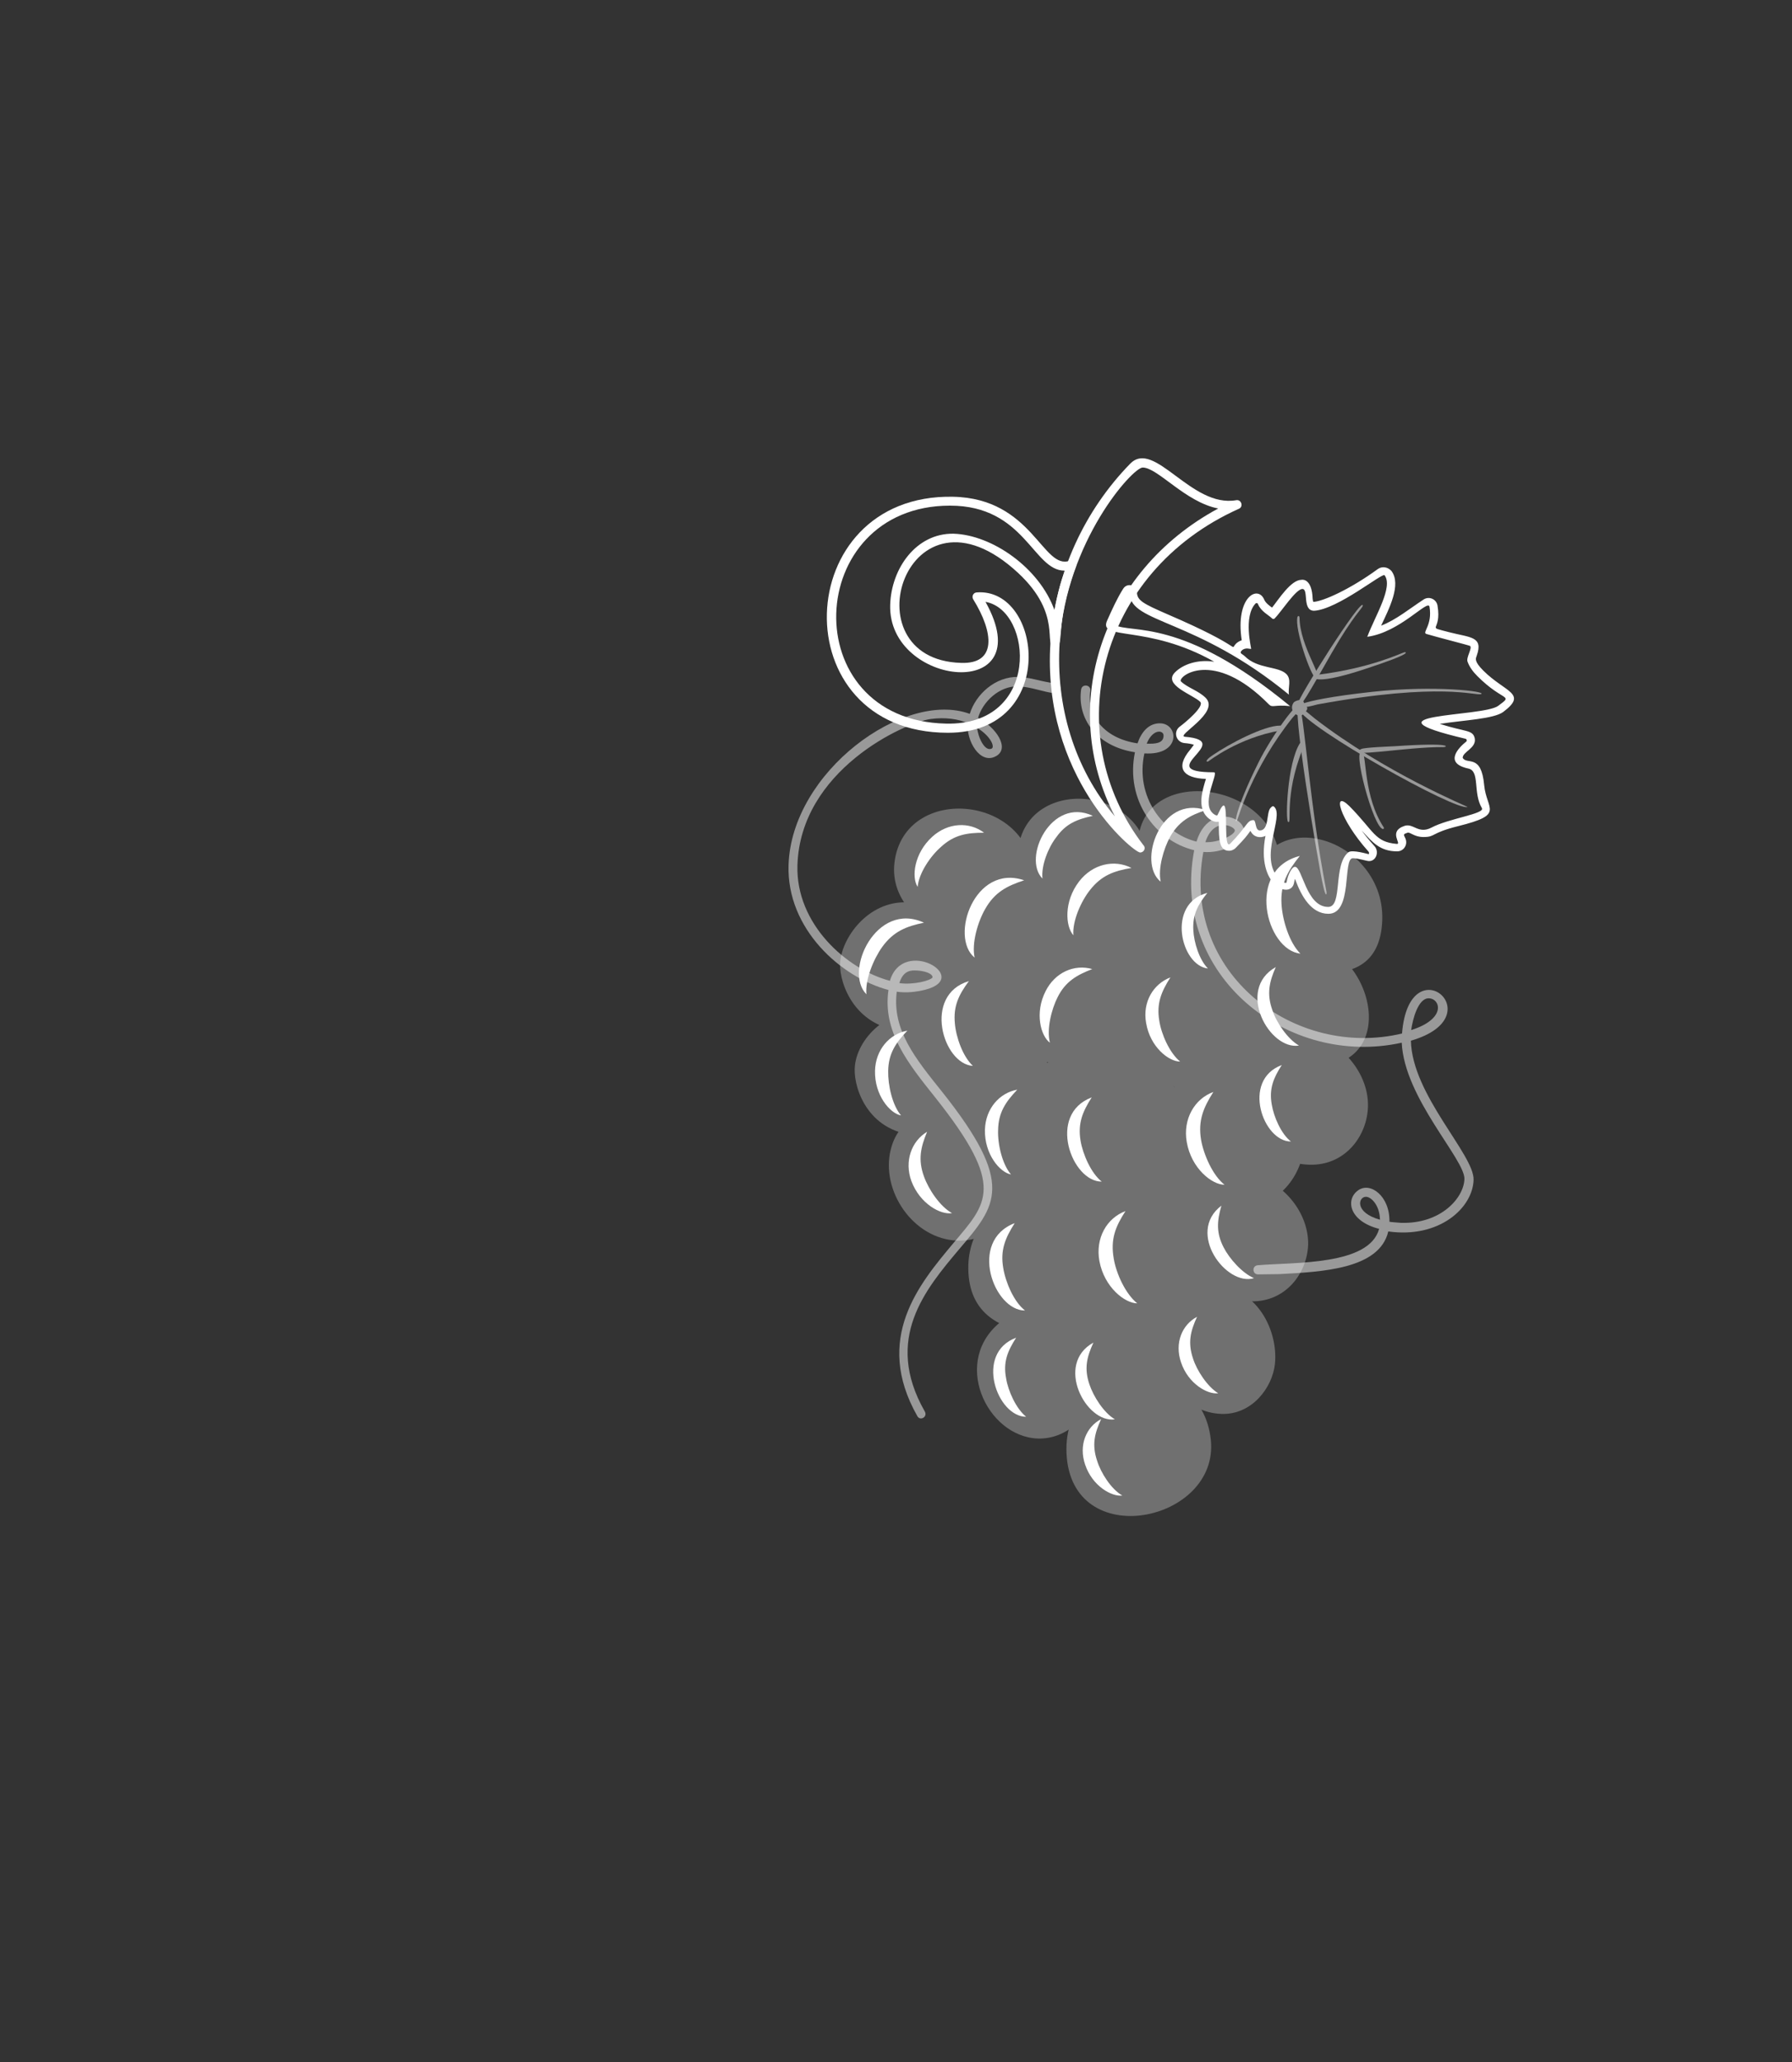 <svg width="626" height="720" viewBox="0 0 626 720" fill="none" xmlns="http://www.w3.org/2000/svg">
<rect x="0" y="0" width="626" height="720" fill="#333333" stroke="none"/>
<path opacity="0.5" d="M439.468 444.931C437.468 444.931 437.268 441.931 439.368 441.731C452.568 440.631 478.268 441.831 481.768 429.031C471.268 426.331 469.968 418.83 474.368 415.63C478.668 412.43 485.568 417.631 485.368 426.531C485.368 426.631 488.168 426.831 489.468 426.931C503.368 427.331 511.368 418.23 511.568 411.63C511.768 404.73 490.568 383.431 489.668 364.031C449.968 372.831 408.868 340.731 417.168 296.831C403.468 293.531 393.068 279.23 396.468 262.63C382.968 260.53 376.268 250.831 377.668 240.731C377.968 238.631 381.168 239.03 380.868 241.13C379.668 249.63 385.368 257.731 397.368 259.531C398.768 255.431 401.368 252.431 405.368 252.531C411.768 252.731 412.668 263.831 399.768 263.031C396.468 278.131 406.268 290.931 417.968 293.831C423.268 276.531 443.968 289.231 429.668 295.731C426.968 296.931 423.568 297.731 420.368 297.431C412.568 339.831 452.268 369.73 489.768 360.83C492.268 329.53 522.268 354.83 492.868 363.33C493.268 382.33 515.068 403.131 514.768 411.931C514.468 421.731 502.768 432.431 484.968 429.931C481.868 443.131 461.768 444.031 446.868 444.831C437.668 444.931 440.268 444.931 439.468 444.931ZM477.168 417.831C474.468 417.831 473.068 423.331 482.068 425.831C481.968 420.731 478.968 417.831 477.168 417.831ZM499.068 348.531C495.368 348.531 493.468 355.93 492.968 359.63C505.568 355.63 503.068 348.531 499.068 348.531ZM421.068 294.031C425.468 294.231 431.268 291.631 431.368 289.931C431.268 288.431 423.968 285.031 421.068 294.031ZM400.568 259.63C403.368 259.73 406.468 259.63 406.468 256.83C406.568 254.93 402.768 254.23 400.568 259.63Z" fill="white"/>
<path d="M405.467 307.831C397.167 301.231 405.367 277.431 421.267 282.831C415.667 284.631 411.767 286.831 408.767 292.131C406.467 296.331 404.467 303.231 405.467 307.831Z" fill="white"/>
<path d="M364.168 306.731C357.068 299.631 367.168 278.031 381.768 284.831C376.268 286.031 372.368 287.531 368.968 292.331C366.168 295.931 363.668 302.231 364.168 306.731Z" fill="white"/>
<path d="M332.568 423.531C328.668 424.231 321.368 420.331 318.368 412.331C315.868 405.431 318.368 398.431 323.868 395.131C321.568 400.631 320.668 404.931 322.768 410.731C324.368 415.231 328.368 421.231 332.568 423.531Z" fill="white"/>
<path d="M450.967 398.531C441.267 398.631 433.567 377.131 447.767 371.831C444.867 376.331 443.267 380.131 444.267 385.631C444.967 389.931 447.567 395.931 450.967 398.531Z" fill="white"/>
<path d="M427.768 413.631C423.368 413.631 416.168 407.931 414.568 398.731C413.168 390.731 417.268 383.631 423.868 381.231C420.368 386.731 418.468 391.231 419.568 397.931C420.468 403.131 423.668 410.431 427.768 413.631Z" fill="white"/>
<path d="M353.168 410.031C349.268 409.331 343.868 402.931 344.068 394.431C344.268 387.031 349.168 381.531 355.368 380.431C351.268 384.731 348.768 388.431 348.668 394.531C348.468 399.331 350.068 406.431 353.168 410.031Z" fill="white"/>
<path d="M339.868 372.131C329.368 371.531 322.268 347.331 338.468 342.531C334.968 347.231 332.968 351.231 333.568 357.331C333.968 362.131 336.368 368.931 339.868 372.131Z" fill="white"/>
<path d="M392.068 522.131C388.368 522.631 381.568 518.831 379.068 511.331C376.768 504.631 379.368 498.231 384.668 495.431C382.368 500.431 381.368 504.431 383.268 510.031C384.568 514.231 388.168 519.931 392.068 522.131Z" fill="white"/>
<path d="M425.568 486.431C421.868 486.931 415.068 483.131 412.568 475.631C410.268 468.931 412.868 462.531 418.168 459.731C415.868 464.731 414.868 468.731 416.768 474.331C418.068 478.431 421.768 484.131 425.568 486.431Z" fill="white"/>
<path d="M438.068 446.231C428.368 449.231 414.268 430.331 426.668 420.931C425.168 426.231 424.768 430.331 427.468 435.531C429.468 439.431 433.968 444.531 438.068 446.231Z" fill="white"/>
<path d="M453.768 365.031C443.468 366.731 431.668 345.531 445.668 337.631C443.368 342.831 442.468 347.031 444.468 352.631C445.868 356.931 449.768 362.731 453.768 365.031Z" fill="white"/>
<path d="M454.268 332.931C442.268 331.731 435.068 303.631 454.068 298.831C449.768 304.131 447.268 308.631 447.668 315.631C447.968 321.131 450.368 329.131 454.268 332.931Z" fill="white"/>
<path d="M397.268 455.031C392.968 455.031 385.768 449.431 384.068 440.331C382.568 432.231 386.668 425.231 393.168 422.831C389.668 428.231 387.868 432.631 389.068 439.431C389.968 444.831 393.268 451.831 397.268 455.031Z" fill="white"/>
<path d="M412.268 370.631C408.268 370.631 401.768 365.531 400.368 357.131C399.068 349.831 402.868 343.531 408.868 341.231C405.668 346.231 403.968 350.331 404.968 356.331C405.668 361.031 408.568 367.631 412.268 370.631Z" fill="white"/>
<path d="M421.968 338.131C412.468 337.131 407.368 315.431 421.768 311.731C418.468 315.831 416.568 319.331 416.868 324.731C417.068 329.031 418.968 335.131 421.968 338.131Z" fill="white"/>
<path d="M366.767 364.031C363.567 361.731 361.367 353.631 365.267 346.031C368.567 339.431 375.367 336.531 381.567 338.331C376.067 340.431 372.167 342.731 369.467 348.131C367.267 352.431 365.567 359.431 366.767 364.031Z" fill="white"/>
<path d="M374.968 326.531C372.168 323.431 371.568 314.731 376.968 307.731C381.668 301.631 389.268 299.931 395.268 303.031C389.168 304.031 384.768 305.631 380.768 310.731C377.668 314.631 374.568 321.531 374.968 326.531Z" fill="white"/>
<g opacity="0.3">
<path d="M399.068 296.131C399.468 306.231 409.868 321.731 426.968 321.031C439.268 320.531 445.968 310.831 445.568 301.531C444.468 273.431 397.968 268.631 399.068 296.131Z" fill="white"/>
<path d="M425.068 322.531C409.568 322.031 398.068 308.031 397.568 296.131C396.368 266.431 445.968 271.431 447.168 301.431C447.568 312.531 439.268 323.031 425.068 322.531ZM419.168 279.431C388.768 278.531 399.168 320.631 426.868 319.531C452.268 318.431 449.168 280.331 419.168 279.431Z" fill="white"/>
<path d="M357.368 296.731C354.568 319.731 398.768 332.631 399.668 303.031C400.468 276.031 360.268 272.631 357.368 296.731Z" fill="white"/>
<path d="M355.668 296.531C358.868 270.031 402.268 274.231 401.368 303.131C400.368 335.131 352.568 322.031 355.668 296.531ZM378.268 282.431C358.668 281.831 354.668 299.731 363.468 309.931C372.668 320.631 397.268 324.331 397.968 303.031C398.168 293.131 391.568 282.831 378.268 282.431Z" fill="white"/>
<path d="M319.868 424.931C331.968 437.431 351.168 430.431 354.268 417.831C357.968 403.131 346.768 394.631 331.868 390.931C312.268 386.031 305.368 409.831 319.868 424.931Z" fill="white"/>
<path d="M334.468 433.131C318.968 432.631 307.568 415.631 311.168 401.331C316.168 381.331 341.668 389.231 351.068 399.231C364.168 412.931 352.068 433.631 334.468 433.131ZM327.267 391.731C313.067 391.331 308.268 410.631 320.968 423.831C332.568 435.831 350.067 428.431 352.767 417.431C357.067 399.831 336.567 392.031 327.267 391.731Z" fill="white"/>
<path d="M374.268 507.331C375.768 540.031 424.168 529.331 421.368 502.731C418.068 473.031 372.868 476.031 374.268 507.331Z" fill="white"/>
<path d="M372.568 507.431C371.068 474.131 419.568 470.631 422.968 502.631C426.068 531.431 374.168 542.331 372.568 507.431ZM375.868 507.231C376.768 527.431 397.468 530.231 410.768 520.931C428.468 508.531 418.168 482.131 396.268 483.831C386.068 484.631 375.268 492.231 375.868 507.231Z" fill="white"/>
<path d="M440.968 413.231C429.168 407.931 415.268 418.631 414.968 431.031C414.668 442.231 425.068 452.231 436.968 452.631C457.368 453.231 462.968 423.131 440.968 413.231Z" fill="white"/>
<path d="M436.968 454.331C423.968 453.931 412.868 443.031 413.268 430.931C413.568 419.731 423.968 409.831 435.068 410.131C445.868 410.431 457.268 421.931 456.968 434.631C456.568 444.631 449.068 454.631 436.968 454.331ZM416.668 431.031C416.368 441.231 425.868 450.531 437.068 450.831C455.168 451.431 460.968 424.031 440.268 414.731C429.568 409.931 416.968 419.931 416.668 431.031Z" fill="white"/>
<path d="M461.568 364.531C449.468 359.131 435.268 370.031 434.868 382.731C434.468 394.231 445.268 404.531 457.468 404.931C478.368 405.531 484.168 374.631 461.568 364.531Z" fill="white"/>
<path d="M457.368 406.631C444.068 406.231 432.668 395.031 433.068 382.631C433.468 371.131 444.068 360.931 455.468 361.331C466.568 361.631 478.268 373.531 477.868 386.431C477.568 396.631 469.868 407.031 457.368 406.631ZM436.568 382.731C436.268 393.231 446.068 402.731 457.468 403.131C476.068 403.731 481.968 375.631 460.768 366.131C449.868 361.131 436.968 371.431 436.568 382.731Z" fill="white"/>
<path d="M437.168 376.131C393.368 368.531 396.668 418.731 432.368 419.831C446.268 420.231 453.768 407.831 454.068 398.531C454.368 388.531 447.868 377.931 437.168 376.131Z" fill="white"/>
<path d="M432.368 421.531C397.168 420.431 390.768 372.531 430.468 373.731C466.668 374.831 460.968 422.431 432.368 421.531ZM432.468 418.131C444.968 418.531 453.268 406.831 452.368 396.431C451.668 388.431 446.568 379.531 436.868 377.831C395.068 370.531 399.468 417.131 432.468 418.131Z" fill="white"/>
<path d="M335.968 393.031C335.068 424.031 381.568 432.031 382.568 399.331C383.768 358.231 336.568 371.231 335.968 393.031Z" fill="white"/>
<path d="M361.368 422.031C345.668 421.531 333.668 408.731 334.168 392.931C334.468 381.831 347.568 371.931 358.468 370.731C391.068 367.231 394.368 423.031 361.368 422.031ZM337.768 393.031C336.868 421.831 379.868 429.331 380.768 399.231C381.968 360.831 338.368 373.331 337.768 393.031Z" fill="white"/>
<path d="M322.968 355.531C311.768 352.431 300.368 363.731 300.068 373.231C299.268 400.731 342.368 401.531 343.068 378.031C343.568 362.631 331.168 352.431 322.968 355.531Z" fill="white"/>
<path d="M321.468 396.431C303.668 395.931 298.368 380.531 298.568 373.231C298.868 362.431 311.168 351.031 322.968 353.931C344.068 347.031 359.368 397.531 321.468 396.431ZM301.668 373.231C301.468 379.531 306.068 392.731 321.568 393.231C354.868 394.231 340.268 350.531 323.068 357.031C311.868 354.031 301.868 365.331 301.668 373.231Z" fill="white"/>
<path d="M323.468 355.831C322.668 382.131 365.768 394.631 366.868 358.431C367.568 334.831 324.468 322.531 323.468 355.831Z" fill="white"/>
<path d="M321.868 355.731C322.968 320.431 369.168 332.831 368.368 358.431C367.268 396.131 321.068 384.431 321.868 355.731ZM324.968 355.831C324.268 380.231 364.268 392.231 365.268 358.331C365.968 336.731 325.968 324.731 324.968 355.831Z" fill="white"/>
<path d="M415.368 332.731C404.968 331.131 395.267 344.531 394.967 354.431C394.067 385.131 442.368 388.431 443.168 360.431C443.668 345.831 429.568 334.831 415.368 332.731Z" fill="white"/>
<path d="M393.268 354.431C393.568 343.731 403.368 330.531 413.868 330.831C427.668 331.231 445.568 343.831 445.068 360.531C444.068 390.831 392.168 387.631 393.268 354.431ZM413.768 334.331C405.568 334.031 397.068 345.631 396.868 354.531C396.568 363.931 403.268 377.331 419.168 377.831C454.668 378.831 444.068 335.331 413.768 334.331Z" fill="white"/>
<path d="M452.968 330.031C427.668 331.331 426.768 369.831 458.068 370.731C489.068 371.731 476.968 328.831 452.968 330.031Z" fill="white"/>
<path d="M458.068 372.331C424.768 371.331 425.668 329.931 452.868 328.531C478.868 327.231 491.368 373.331 458.068 372.331ZM455.568 331.531C443.568 331.131 436.068 339.531 435.768 348.931C435.068 371.831 474.468 377.531 475.168 355.131C475.468 345.131 466.068 331.931 455.568 331.531Z" fill="white"/>
<path d="M437.868 315.931C437.368 331.231 446.968 337.631 462.768 338.131C474.868 338.531 481.068 333.031 481.368 321.131C482.168 293.031 438.968 279.831 437.868 315.931Z" fill="white"/>
<path d="M462.668 339.631C444.668 339.031 435.868 331.031 436.268 315.831C437.468 277.631 483.768 291.131 482.868 321.131C482.468 333.831 475.668 340.031 462.668 339.631ZM439.368 315.931C438.968 329.331 446.568 336.031 462.768 336.531C474.068 336.831 479.468 331.931 479.768 321.031C480.568 295.031 440.368 282.031 439.368 315.931Z" fill="white"/>
<path d="M314.368 301.331C311.368 325.831 358.368 339.531 359.268 308.031C360.168 279.231 317.468 275.631 314.368 301.331Z" fill="white"/>
<path d="M312.468 301.131C315.868 272.931 362.068 277.331 361.068 308.131C360.068 342.131 309.168 328.231 312.468 301.131ZM336.568 286.131C315.668 285.531 311.468 304.431 320.768 315.331C330.568 326.731 356.768 330.631 357.368 307.931C357.768 297.431 350.668 286.531 336.568 286.131Z" fill="white"/>
<path d="M318.768 316.931C305.368 315.231 295.668 327.931 295.368 336.531C295.168 343.731 301.068 357.731 317.168 358.231C325.768 358.531 338.968 354.331 339.368 340.731C339.768 326.231 331.768 318.631 318.768 316.931Z" fill="white"/>
<path d="M317.068 360.031C298.868 359.431 293.268 343.631 293.468 336.531C293.768 327.631 303.168 314.531 316.768 315.031C348.568 315.931 350.368 361.131 317.068 360.031ZM316.668 318.631C304.868 318.231 297.268 330.131 297.068 336.631C296.868 343.331 302.568 356.031 317.168 356.431C324.068 356.631 337.068 353.631 337.468 340.731C337.568 338.231 337.268 335.331 336.568 332.231C334.868 323.831 324.868 318.831 316.668 318.631Z" fill="white"/>
<path d="M383.468 483.931C375.168 503.531 357.868 506.131 347.068 491.831C331.268 470.931 360.368 443.231 379.068 468.031C382.868 472.931 385.668 478.831 383.468 483.931Z" fill="white"/>
<path d="M362.568 502.231C344.568 501.631 331.968 474.731 350.168 461.031C368.768 447.031 389.768 472.331 384.668 484.431C380.668 494.231 372.868 502.531 362.568 502.231ZM362.668 459.631C349.068 459.231 337.368 476.531 348.268 491.031C358.368 504.431 374.368 502.131 382.268 483.431C385.368 476.131 374.868 460.031 362.668 459.631Z" fill="white"/>
<path d="M413.068 486.831C432.368 500.431 442.868 484.731 443.768 476.131C444.768 466.531 438.567 448.431 420.267 450.631C410.067 451.831 400.668 457.531 400.368 468.331C400.068 478.831 407.368 482.831 413.068 486.831Z" fill="white"/>
<path d="M426.668 493.631C420.268 493.431 415.368 490.231 410.568 486.931C405.168 483.231 398.568 478.631 398.868 468.231C399.268 455.931 410.068 450.231 420.168 449.031C438.068 446.831 446.668 463.831 445.368 476.231C444.468 484.531 437.268 494.031 426.668 493.631ZM413.968 485.531C420.968 490.431 427.468 491.831 432.768 489.431C449.868 481.731 442.868 449.431 420.568 452.131C411.768 453.231 402.368 458.031 402.068 468.331C401.668 477.431 407.268 480.831 413.968 485.531Z" fill="white"/>
<path d="M389.467 459.431C359.867 466.031 370.168 501.131 394.368 501.931C405.168 502.231 414.967 493.731 415.267 483.431C415.667 469.931 404.767 456.031 389.467 459.431Z" fill="white"/>
<path d="M394.368 503.431C368.468 502.631 357.768 464.931 389.168 457.931C405.268 454.331 417.268 468.931 416.768 483.431C416.468 494.631 406.168 503.831 394.368 503.431ZM394.668 460.431C386.068 460.131 373.268 466.331 372.868 478.231C372.468 489.631 382.568 500.031 394.368 500.331C404.368 500.631 413.368 492.731 413.668 483.331C414.068 472.631 406.468 460.831 394.668 460.431Z" fill="white"/>
<path d="M339.968 441.731C339.468 457.731 350.568 463.631 366.468 464.131C396.368 465.031 394.868 438.631 388.768 427.031C376.268 403.331 340.668 417.531 339.968 441.731Z" fill="white"/>
<path d="M366.468 465.731C347.268 465.131 337.867 457.031 338.267 441.631C339.067 415.331 376.967 401.231 390.267 426.231C396.567 438.231 398.568 466.731 366.468 465.731ZM341.568 441.731C341.168 455.131 349.268 461.831 366.468 462.431C394.968 463.331 392.767 438.231 387.267 427.831C375.467 405.431 342.268 419.531 341.568 441.731Z" fill="white"/>
<path d="M438.468 308.931C423.968 299.231 406.768 310.231 406.368 323.131C405.868 338.231 418.668 344.231 433.968 344.731C454.068 345.331 455.768 320.631 438.468 308.931Z" fill="white"/>
<path d="M412.168 415.131C369.368 406.231 368.868 459.831 403.968 460.931C429.668 461.631 428.468 418.531 412.168 415.131Z" fill="white"/>
<path d="M403.868 462.631C369.368 461.531 366.268 411.431 404.868 412.531C415.868 412.831 423.868 416.531 425.268 431.731C427.268 453.131 416.568 463.031 403.868 462.631ZM404.768 415.931C370.768 414.931 373.868 458.231 403.968 459.131C418.168 459.531 423.168 446.331 421.868 432.031C420.668 419.331 414.868 416.231 404.768 415.931Z" fill="white"/>
<path d="M433.868 346.331C404.668 345.431 399.068 324.831 409.468 311.831C424.068 293.531 452.468 309.031 451.868 330.331C451.568 340.131 444.268 346.631 433.868 346.331ZM426.968 306.731C405.068 306.031 395.368 342.031 433.968 343.231C458.168 343.931 450.368 307.531 426.968 306.731Z" fill="white"/>
<path d="M393.968 373.831C379.968 372.531 368.868 382.231 368.468 395.331C367.568 424.631 416.768 430.631 417.668 400.431C418.068 388.631 409.068 375.231 393.968 373.831Z" fill="white"/>
<path d="M395.368 421.931C357.668 420.731 358.568 371.231 392.368 372.231C406.268 372.631 417.368 382.931 419.068 397.531C420.468 409.231 411.468 422.431 395.368 421.931ZM392.268 375.331C362.668 374.431 361.768 417.831 395.468 418.831C409.568 419.231 417.268 407.631 416.068 397.931C414.468 384.931 404.668 375.631 392.268 375.331Z" fill="white"/>
<path d="M378.668 334.831C368.668 333.031 359.968 342.031 359.668 351.731C359.368 361.831 368.668 378.031 385.668 378.531C397.968 378.931 405.368 369.731 405.668 360.431C405.968 349.031 395.368 335.431 386.168 335.131C383.668 335.031 381.068 335.331 378.668 334.831Z" fill="white"/>
<path d="M385.668 380.031C368.068 379.531 357.768 363.131 358.168 351.631C358.468 341.431 367.068 332.731 376.568 333.031C379.568 333.131 378.368 333.631 383.668 333.531C397.568 333.331 407.568 349.031 407.268 360.431C406.868 370.231 399.268 380.531 385.668 380.031ZM376.468 336.131C367.768 335.831 361.468 344.131 361.268 351.731C360.968 361.731 370.368 376.431 385.768 376.931C397.368 377.331 403.868 368.631 404.168 360.331C404.468 349.931 394.568 336.831 386.168 336.631C375.068 336.331 378.568 336.231 376.468 336.131Z" fill="white"/>
<path d="M365.568 321.031C365.268 330.431 375.168 341.531 386.868 341.931C398.568 342.331 419.068 331.231 411.668 312.831C401.668 287.731 366.368 292.931 365.568 321.031Z" fill="white"/>
<path d="M386.767 343.731C373.667 343.331 363.468 330.931 363.768 321.031C364.168 307.531 372.368 297.431 384.568 295.231C401.468 292.231 415.368 306.731 414.968 321.831C414.568 334.131 399.167 344.131 386.767 343.731ZM389.568 298.431C378.368 298.131 367.768 306.331 367.268 321.131C366.968 329.431 375.968 339.831 386.868 340.231C397.368 340.531 411.168 331.631 411.468 321.831C411.768 310.731 402.868 298.831 389.568 298.431Z" fill="white"/>
<path d="M333.968 314.731C328.068 323.431 333.068 340.431 353.568 341.131C365.568 341.531 373.668 336.831 374.068 322.731C374.668 303.431 349.468 291.831 333.968 314.731Z" fill="white"/>
<path d="M353.468 342.931C332.168 342.231 325.468 324.131 332.468 313.831C348.968 289.331 376.468 301.731 375.768 322.931C375.368 336.631 367.868 343.331 353.468 342.931ZM354.068 303.831C344.568 303.531 328.368 316.231 335.168 329.531C336.968 333.031 341.768 339.031 353.668 339.331C366.068 339.731 371.968 334.431 372.368 322.731C372.668 310.731 363.368 304.131 354.068 303.831Z" fill="white"/>
</g>
<path d="M340.468 334.331C331.668 327.231 340.368 301.431 357.768 307.331C351.668 309.331 347.468 311.531 344.168 317.331C341.568 321.831 339.368 329.331 340.468 334.331Z" fill="white"/>
<path d="M302.667 347.131C294.667 339.131 306.067 314.431 322.767 322.131C316.467 323.431 312.067 325.231 308.167 330.631C305.167 334.831 302.167 342.031 302.667 347.131Z" fill="white"/>
<path d="M320.568 309.63C318.368 306.33 319.268 297.93 325.668 292.13C331.168 287.13 338.667 286.831 343.767 290.731C337.767 290.731 333.367 291.43 328.767 295.63C325.067 298.83 320.968 304.83 320.568 309.63Z" fill="white"/>
<path d="M314.767 389.431C310.867 388.731 305.468 382.331 305.668 373.831C305.868 366.431 310.767 360.931 316.967 359.831C312.867 364.131 310.367 367.831 310.267 373.931C310.167 378.731 311.667 385.831 314.767 389.431Z" fill="white"/>
<path d="M358.068 457.531C347.168 457.631 338.168 433.231 354.468 427.031C351.168 432.231 349.368 436.431 350.468 442.731C351.268 447.631 354.168 454.531 358.068 457.531Z" fill="white"/>
<path d="M358.467 494.631C348.267 494.631 340.367 472.431 354.967 467.031C351.967 471.731 350.367 475.531 351.467 481.231C352.167 485.631 354.967 491.831 358.467 494.631Z" fill="white"/>
<path d="M389.468 495.531C379.368 497.031 368.368 476.231 381.968 468.731C379.668 473.731 378.668 477.731 380.568 483.331C381.968 487.531 385.568 493.231 389.468 495.531Z" fill="white"/>
<path d="M384.867 412.531C374.367 412.631 365.667 389.031 381.367 383.131C378.167 388.131 376.467 392.231 377.467 398.231C378.267 403.031 381.167 409.631 384.867 412.531Z" fill="white"/>
<path d="M483.668 200.83C486.768 204.93 480.368 215.03 477.668 222.23L477.568 222.33C489.068 220.83 498.868 209.03 499.368 211.83C500.468 218.33 496.668 220.83 498.268 221.33C501.168 222.23 513.368 225.33 513.568 225.53C514.368 226.33 512.068 229.63 512.668 231.03C513.368 232.93 514.568 234.53 516.068 236.03C525.268 245.23 528.868 242.33 523.368 246.43C518.068 250.43 473.768 248.93 511.968 257.93C512.368 258.03 512.568 258.63 512.168 258.93C509.768 260.83 504.068 266.43 512.968 268.33C517.068 269.23 514.468 276.73 517.668 282.13C518.868 284.13 506.068 285.73 500.068 288.93C495.468 291.33 493.768 287.33 490.668 288.33C484.668 290.33 489.968 294.83 487.868 294.63C480.168 293.93 480.068 290.23 471.368 281.43C465.268 275.43 467.768 285.83 478.068 297.33C478.468 297.83 478.068 298.23 478.168 298.23C478.068 298.23 472.368 296.53 471.068 297.53C465.568 301.83 469.168 316.63 463.968 316.63C456.268 316.63 454.968 302.63 452.368 302.63C451.268 302.63 449.868 305.43 449.468 307.93C449.268 308.83 447.868 307.73 446.868 306.83C439.468 299.43 448.668 285.13 445.168 281.73C444.668 281.23 444.368 281.53 443.868 282.03C442.268 283.63 443.468 289.93 440.068 289.93C438.368 289.93 438.868 286.33 437.868 286.33C435.568 286.33 435.768 288.43 429.768 294.53C427.268 297.03 429.168 281.23 427.468 281.23C426.668 281.23 425.568 284.23 425.268 284.63C424.968 284.93 423.768 284.13 423.468 283.73C419.668 279.93 425.868 269.63 424.068 269.63C401.768 269.63 432.068 258.73 413.968 257.23C410.468 256.93 426.368 248.83 421.168 243.63C418.668 241.13 414.868 240.13 412.568 237.93C411.068 236.43 423.668 226.03 443.268 245.93C444.568 247.23 445.068 245.93 450.668 246.53C412.568 215.13 395.268 221.43 389.268 218.13C390.868 214.63 392.668 210.53 394.668 207.33C394.968 217.63 417.768 215.83 450.268 242.53C449.868 240.03 451.268 237.23 449.368 235.33C446.568 232.53 439.368 233.63 434.868 229.13C434.068 228.33 432.768 228.13 433.768 227.13C435.068 225.83 436.868 226.73 437.068 226.53C437.168 226.43 434.268 215.33 438.568 210.73C438.868 210.43 439.368 210.53 439.468 210.93C440.468 213.43 443.268 214.83 444.168 215.73C444.568 216.13 444.868 216.23 445.268 215.93C447.568 213.63 452.668 205.63 454.968 205.63C457.268 205.63 454.768 213.23 459.068 213.23C467.368 212.73 482.968 199.83 483.668 200.83ZM481.368 198.63C471.668 205.73 462.068 210.03 458.768 210.13C458.568 209.63 458.468 208.53 458.468 207.83C457.868 201.63 454.568 202.43 454.668 202.43C450.968 202.43 446.768 209.13 444.368 212.13C443.368 211.43 442.168 210.53 441.668 209.43C439.468 204.03 431.468 208.43 433.768 223.53C432.868 223.83 432.168 224.33 431.768 224.73C429.268 227.23 435.668 226.43 407.768 214.43C399.268 210.73 397.268 209.63 397.168 206.83C397.068 204.23 393.768 203.33 392.368 205.53C390.268 208.83 388.368 213.03 386.768 216.63C383.468 223.83 400.868 217.83 424.168 231.03C418.368 230.13 413.268 231.93 410.468 234.73C406.068 239.13 416.768 242.53 419.268 245.03C420.868 246.63 413.868 252.43 412.068 253.73C409.768 255.53 410.868 259.13 413.768 259.43C415.068 259.53 416.268 259.73 417.068 260.03C416.668 260.53 416.168 261.23 415.768 261.73C410.368 268.13 413.368 271.73 421.268 271.93C420.068 275.83 418.168 281.73 421.668 285.23C422.068 285.63 423.468 286.93 425.068 286.93C425.868 286.93 425.768 286.63 425.768 287.43C425.768 293.03 425.868 297.03 429.368 297.03C429.968 297.03 430.868 296.83 431.668 296.03C437.668 290.03 436.468 289.53 437.068 290.53C438.068 292.23 440.168 292.73 442.068 291.83C438.668 309.53 451.068 314.13 452.068 308.13C452.368 306.43 452.368 306.83 452.568 307.33C454.668 312.93 458.068 319.03 464.068 319.03C472.668 319.03 468.968 299.63 472.568 299.63C474.468 299.63 477.368 300.63 478.268 300.63C480.768 300.63 481.868 297.33 480.168 295.43C478.368 293.43 476.868 291.63 475.668 289.93C479.368 294.03 482.068 297.23 488.068 297.23C490.468 297.23 491.968 294.73 490.868 292.53C490.268 291.33 490.168 291.23 491.668 290.73C492.668 290.43 493.968 292.23 497.268 292.23C501.568 292.23 499.668 290.83 509.368 288.43C525.868 284.33 519.268 282.73 518.468 274.13C517.468 263.03 512.568 267.13 510.968 264.63C510.868 262.43 515.868 261.23 515.168 257.73C514.468 254.73 512.068 255.63 502.968 252.73C511.168 251.43 521.868 251.03 525.168 248.53C533.768 242.03 525.768 241.73 518.168 234.13C514.768 230.73 515.568 229.83 515.868 228.93C518.268 222.13 513.568 222.63 506.268 220.73C497.668 218.43 503.768 220.93 502.168 211.43C501.768 209.13 499.168 208.03 497.268 209.33C492.368 212.53 487.668 216.43 482.468 218.43C485.168 212.63 489.668 204.13 486.068 199.33C484.768 197.93 482.868 197.63 481.368 198.63ZM447.368 236.83C447.168 236.73 446.968 236.53 446.868 236.43C446.968 236.53 447.168 236.73 447.368 236.83Z" fill="white"/>
<g opacity="0.5">
<path d="M453.667 247.63C452.367 244.73 458.067 249.93 459.267 250.83C483.667 269.73 512.767 281.63 512.667 281.73C508.667 283.33 456.467 254.03 453.667 247.63Z" fill="white"/>
<path d="M456.367 246.83C450.867 247.73 450.267 244.73 479.467 241.53C501.267 239.13 519.767 241.43 517.367 242.33C515.567 243.03 503.567 238.03 460.267 245.93C459.067 246.23 457.667 246.63 456.367 246.83Z" fill="white"/>
<path d="M475.467 261.53C476.467 260.93 485.567 260.63 487.167 260.53C507.667 259.13 505.667 260.83 504.267 260.83C491.067 260.73 469.667 264.83 475.467 261.53Z" fill="white"/>
<path d="M475.967 262.73C477.367 263.73 476.367 278.23 483.367 288.83C483.567 289.13 483.367 289.43 483.167 289.43C479.867 289.53 471.967 260.03 475.967 262.73Z" fill="white"/>
<path d="M454.067 259.53C454.367 259.13 455.167 258.13 455.567 259.03C456.067 260.03 455.267 260.93 454.967 261.73C448.467 278.13 451.467 288.03 449.967 286.93C448.967 286.33 449.667 266.53 454.067 259.53Z" fill="white"/>
<path d="M453.167 246.23C452.867 244.33 476.067 207.83 476.067 211.43C476.067 212.23 472.767 214.83 465.167 228.03C457.667 241.13 453.567 248.73 453.167 246.23Z" fill="white"/>
<path d="M459.567 236.63C458.067 236.43 452.067 219.43 453.267 215.33C453.367 215.13 453.867 214.73 453.967 215.63C454.067 225.83 462.767 237.03 459.567 236.63Z" fill="white"/>
<path d="M447.167 253.33C449.267 253.33 448.667 254.83 447.267 255.03C432.467 257.63 422.467 265.63 422.067 265.83C421.467 266.13 420.667 265.63 423.667 263.63C429.367 259.73 441.467 253.33 447.167 253.33Z" fill="white"/>
<path d="M460.667 235.53C478.767 233.23 489.167 228.13 490.567 227.73C490.867 227.63 494.767 227.73 476.367 233.73C457.267 240.03 457.567 235.93 460.667 235.53Z" fill="white"/>
<path d="M453.967 246.93C453.867 248.33 452.467 249.43 451.467 250.63C437.467 268.23 432.667 285.13 432.267 286.13C431.067 288.73 431.167 283.13 439.667 266.13C443.767 257.73 454.267 242.83 453.967 246.93Z" fill="white"/>
<path d="M454.067 247.13C455.567 249.43 457.467 280.93 463.367 311.23C463.567 312.13 463.167 313.93 462.067 308.63C460.767 303.13 450.367 241.63 454.067 247.13Z" fill="white"/>
<path d="M451.867 245.33C452.267 244.73 454.467 243.93 455.167 244.73C455.467 245.03 455.567 245.53 455.767 245.83C456.667 247.13 457.467 247.23 455.167 249.43C453.667 250.93 449.967 248.23 451.867 245.33Z" fill="white"/>
</g>
<path d="M331.167 255.831C273.067 255.831 275.867 172.331 332.867 173.431C360.767 173.931 364.267 199.331 373.767 195.731C375.067 195.231 376.367 196.531 375.867 197.731C368.067 218.631 372.267 226.031 368.467 225.831C364.167 225.631 371.467 214.731 355.667 200.031C316.867 164.031 295.667 230.231 335.667 231.431C348.267 231.931 347.167 220.831 339.967 209.231C339.367 208.231 339.967 206.931 341.167 206.831C364.267 205.031 369.767 255.831 331.167 255.831ZM331.867 176.531C280.667 176.531 277.567 251.531 330.467 252.631C363.667 253.431 360.867 213.031 344.267 210.131C363.967 245.431 310.067 239.931 310.967 211.131C311.367 198.431 320.067 186.131 333.067 186.331C346.567 186.731 363.067 198.231 368.367 213.031C370.267 202.631 372.267 199.231 371.867 199.231C360.867 199.231 358.067 176.531 331.867 176.531Z" fill="white"/>
<path d="M398.268 297.63C395.968 297.63 363.768 271.231 366.968 224.131C368.568 199.931 379.068 178.031 394.768 161.931C403.268 153.131 416.068 177.431 431.868 174.631C433.668 174.331 434.468 176.931 432.768 177.631C383.468 199.731 369.768 256.63 399.468 295.13C400.368 296.03 399.668 297.63 398.268 297.63ZM399.168 163.231C395.668 163.231 372.468 188.93 370.168 224.33C368.768 246.23 375.168 268.231 389.468 285.031C369.568 246.631 384.668 199.531 425.568 177.531C414.068 175.331 404.468 163.231 399.168 163.231Z" fill="white"/>
<path opacity="0.5" d="M320.468 494.43C305.068 467.33 321.168 448.23 332.868 434.23C344.868 419.93 351.567 414.43 326.767 383.23C317.167 371.23 308.268 360.13 310.368 345.63C293.768 341.23 274.768 324.33 275.468 302.03C276.468 269.43 315.867 240.83 338.767 249.23C340.867 242.43 347.668 236.13 355.768 236.33C358.368 236.43 360.868 237.03 363.368 237.63C368.468 238.83 370.668 238.43 370.468 240.53C370.068 244.13 362.268 239.83 355.668 239.63C349.068 239.43 343.268 245.03 341.668 250.63C347.968 253.93 352.968 261.33 347.868 264.03C342.368 267.03 337.468 258.63 338.068 252.43C334.668 251.03 330.268 250.33 325.068 251.03C315.868 252.33 279.568 268.93 278.568 302.13C277.968 322.63 295.768 338.43 310.868 342.43C315.468 326.93 339.667 341.23 323.267 345.53C320.067 346.33 316.567 346.73 313.267 346.23C311.567 359.53 319.768 369.53 329.068 381.13C354.868 413.53 348.068 420.83 335.068 436.13C323.268 450.13 308.668 467.43 322.968 492.63C324.268 494.63 321.468 496.23 320.468 494.43ZM314.168 343.23C319.068 343.93 325.167 342.33 325.767 341.23C325.767 339.73 322.567 338.93 320.267 338.83C318.467 338.73 315.568 338.63 314.168 343.23ZM341.368 254.13C341.568 257.13 343.968 262.63 346.468 261.33C347.568 260.63 345.968 256.93 341.368 254.13Z" fill="white"/>
</svg>
